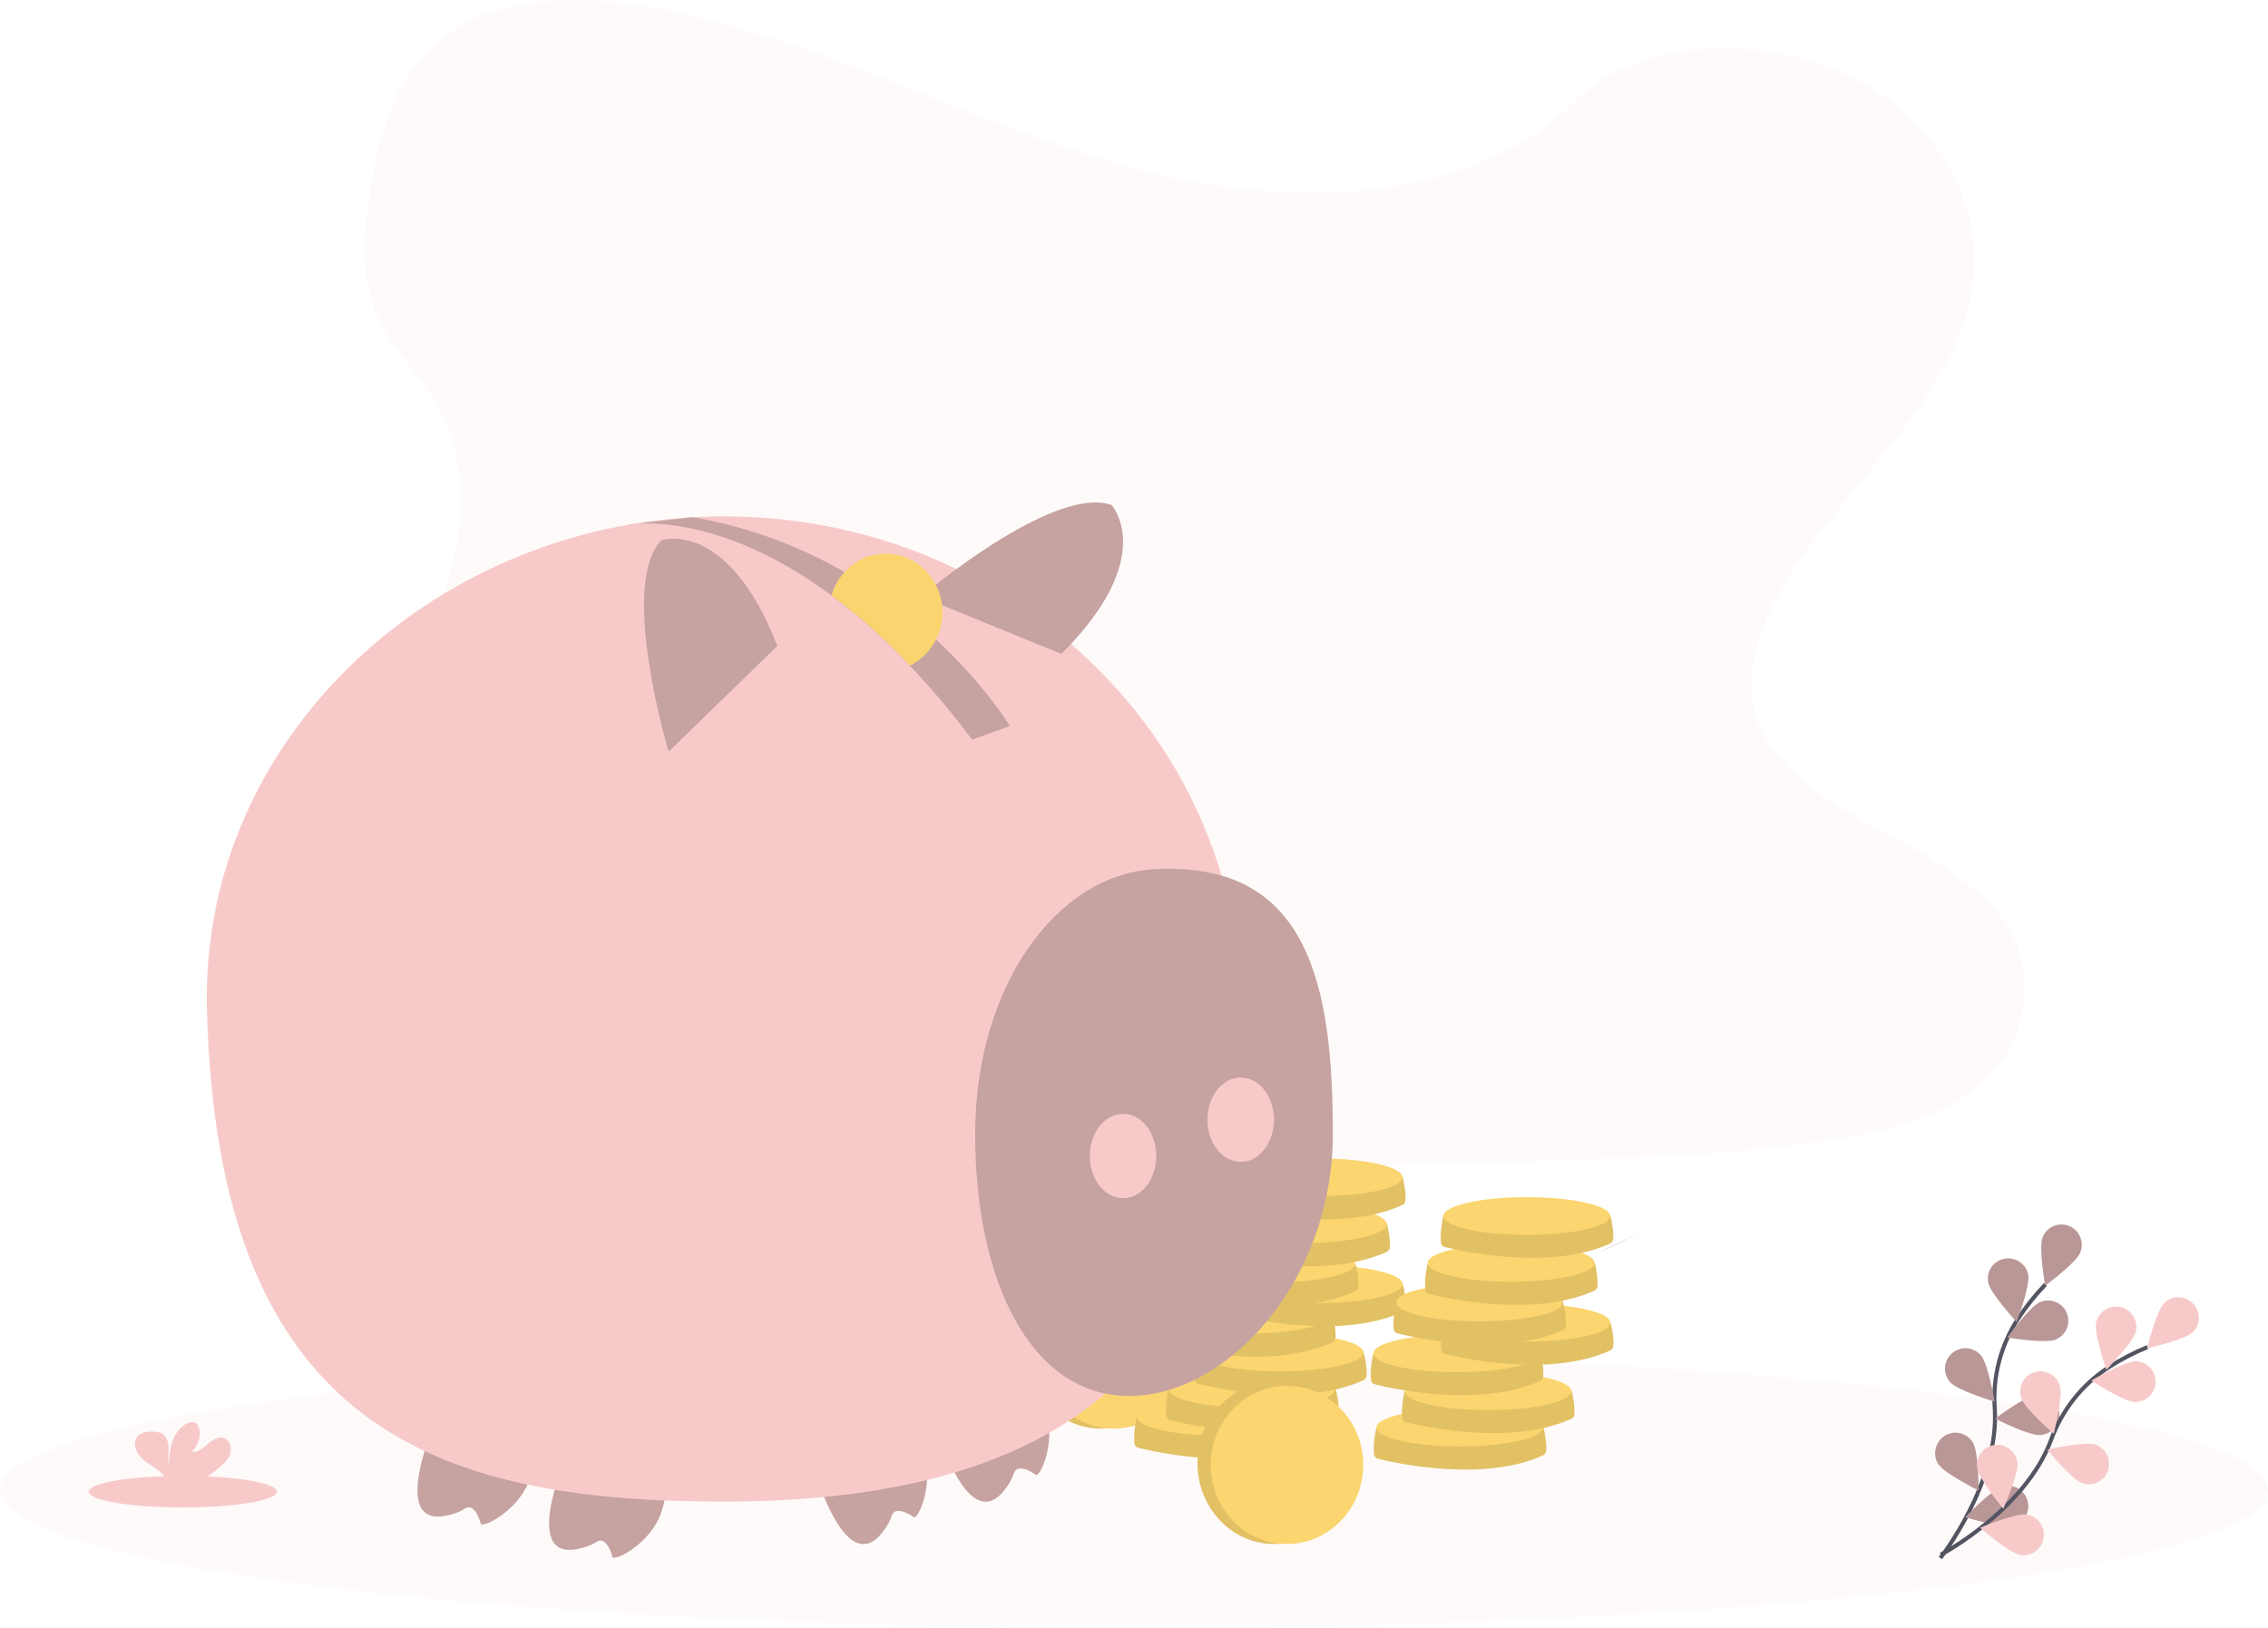 <?xml version="1.0" encoding="utf-8"?>
<!-- Generator: Adobe Illustrator 21.0.0, SVG Export Plug-In . SVG Version: 6.00 Build 0)  -->
<svg version="1.1" id="a329d3bf-4b11-4261-9182-40685c3b1c8f"
	 xmlns="http://www.w3.org/2000/svg" xmlns:xlink="http://www.w3.org/1999/xlink" x="0px" y="0px" viewBox="0 0 1118 802.8"
	 style="enable-background:new 0 0 1118 802.8;" xml:space="preserve">
<style type="text/css">
	.st0{opacity:0.1;fill:#F7CAC9;enable-background:new    ;}
	.st1{fill:none;stroke:#535461;stroke-width:2;stroke-miterlimit:10;}
	.st2{fill:#F7CAC9;}
	.st3{opacity:0.25;enable-background:new    ;}
	.st4{fill:#FBD56F;}
	.st5{opacity:0.1;enable-background:new    ;}
	.st6{opacity:0.2;enable-background:new    ;}
	.st7{fill:#FAD46F;}
</style>
<title>Savings</title>
<ellipse class="st0" cx="559" cy="734.9" rx="559" ry="67.9"/>
<g>
	<path class="st1" d="M956.5,768.2c0,0,29.2-37.1,26.8-73.9c-1.1-15.4,2.9-30.8,11.3-43.8c4-6.1,8.6-11.9,13.7-17.2"/>
	<path class="st2" d="M1006.9,610.1c-2.1,5.2,1.3,23.8,1.3,23.8s15.3-11.2,17.3-16.4c2-5.2-0.5-11-5.6-13
		C1014.8,602.4,1008.9,604.9,1006.9,610.1L1006.9,610.1z"/>
	<path class="st2" d="M980.1,632.5c1.1,5.4,14,19.3,14,19.3s6.7-17.7,5.7-23.2s-6.4-9-11.8-7.9C982.5,621.7,979,627,980.1,632.5
		L980.1,632.5z"/>
	<path class="st2" d="M961.3,681.5c3.7,4.2,21.9,9.6,21.9,9.6s-3.1-18.7-6.8-22.9c-3.7-4.2-10-4.6-14.2-0.9
		C958,671,957.6,677.3,961.3,681.5C961.3,681.5,961.3,681.5,961.3,681.5L961.3,681.5z"/>
	<path class="st2" d="M955.4,721.8c2.9,4.7,19.9,13.1,19.9,13.1s0.1-19-2.8-23.7s-9.1-6.2-13.8-3.3
		C954,710.9,952.5,717.1,955.4,721.8L955.4,721.8z"/>
	<path class="st2" d="M1013.3,660.5c-5.1,2.1-23.8-1-23.8-1s11-15.4,16.2-17.5c5.1-2.1,11,0.3,13.1,5.4
		C1020.9,652.5,1018.5,658.4,1013.3,660.5C1013.3,660.5,1013.3,660.5,1013.3,660.5z"/>
	<path class="st2" d="M1005.9,707.6c-5.5,0.5-22.4-8.1-22.4-8.1s15.1-11.4,20.7-11.9c5.5-0.5,10.4,3.6,10.9,9.1
		S1011.4,707.1,1005.9,707.6C1005.9,707.6,1005.9,707.6,1005.9,707.6z"/>
	<path class="st2" d="M992.3,752.3c-5.4,1.4-23.5-4.2-23.5-4.2s13-13.8,18.4-15.2c5.4-1.4,10.9,1.8,12.3,7.2
		C1000.9,745.4,997.7,750.9,992.3,752.3L992.3,752.3z"/>
	<path class="st3" d="M1006.9,610.1c-2.1,5.2,1.3,23.8,1.3,23.8s15.3-11.2,17.3-16.4c2-5.2-0.5-11-5.6-13
		C1014.8,602.4,1008.9,604.9,1006.9,610.1L1006.9,610.1z"/>
	<path class="st3" d="M980.1,632.5c1.1,5.4,14,19.3,14,19.3s6.7-17.7,5.7-23.2s-6.4-9-11.8-7.9C982.5,621.7,979,627,980.1,632.5
		L980.1,632.5z"/>
	<path class="st3" d="M961.3,681.5c3.7,4.2,21.9,9.6,21.9,9.6s-3.1-18.7-6.8-22.9c-3.7-4.2-10-4.6-14.2-0.9
		C958,671,957.6,677.3,961.3,681.5C961.3,681.5,961.3,681.5,961.3,681.5L961.3,681.5z"/>
	<path class="st3" d="M955.4,721.8c2.9,4.7,19.9,13.1,19.9,13.1s0.1-19-2.8-23.7s-9.1-6.2-13.8-3.3
		C954,710.9,952.5,717.1,955.4,721.8L955.4,721.8z"/>
	<path class="st3" d="M1013.3,660.5c-5.1,2.1-23.8-1-23.8-1s11-15.4,16.2-17.5c5.1-2.1,11,0.3,13.1,5.4
		C1020.9,652.5,1018.5,658.4,1013.3,660.5C1013.3,660.5,1013.3,660.5,1013.3,660.5z"/>
	<path class="st3" d="M1005.9,707.6c-5.5,0.5-22.4-8.1-22.4-8.1s15.1-11.4,20.7-11.9c5.5-0.5,10.4,3.6,10.9,9.1
		S1011.4,707.1,1005.9,707.6C1005.9,707.6,1005.9,707.6,1005.9,707.6z"/>
	<path class="st3" d="M992.3,752.3c-5.4,1.4-23.5-4.2-23.5-4.2s13-13.8,18.4-15.2c5.4-1.4,10.9,1.8,12.3,7.2
		C1000.9,745.4,997.7,750.9,992.3,752.3L992.3,752.3z"/>
	<path class="st1" d="M956.7,766.6c0,0,41.7-22.1,54.4-56.7c5.3-14.5,15.1-27,28-35.5c6.2-4,12.7-7.4,19.5-10.2"/>
	<path class="st2" d="M1066.9,642.5c-4,3.9-8.5,22.3-8.5,22.3s18.5-4.1,22.5-7.9c4-3.9,4-10.2,0.1-14.2
		C1077.2,638.7,1070.8,638.6,1066.9,642.5z"/>
	<path class="st2" d="M1033.3,652.1c-1.2,5.4,5,23.3,5,23.3s13.3-13.5,14.6-18.9c1.2-5.4-2.2-10.8-7.6-12
		C1039.9,643.3,1034.5,646.7,1033.3,652.1z"/>
	<path class="st2" d="M996.3,689.3c1.7,5.3,16.1,17.6,16.1,17.6s4.7-18.4,3-23.7c-1.7-5.3-7.3-8.2-12.6-6.6S994.6,684,996.3,689.3
		C996.2,689.3,996.3,689.3,996.3,689.3z"/>
	<path class="st2" d="M974.6,723.8c0.8,5.5,12.9,20.1,12.9,20.1s7.8-17.3,7-22.8c-0.8-5.5-5.8-9.3-11.3-8.6
		C977.7,713.2,973.8,718.3,974.6,723.8L974.6,723.8L974.6,723.8z"/>
	<path class="st2" d="M1052.3,691.3c-5.5-0.1-21.4-10.6-21.4-10.6s16.3-9.6,21.9-9.5s9.9,4.8,9.8,10.3S1057.8,691.4,1052.3,691.3
		L1052.3,691.3z"/>
	<path class="st2" d="M1026.4,731.3c-5.2-1.8-17.2-16.5-17.2-16.5s18.5-4.3,23.7-2.5c5.2,1.8,8,7.5,6.2,12.8
		C1037.4,730.3,1031.7,733.1,1026.4,731.3L1026.4,731.3z"/>
	<path class="st2" d="M995.9,766.7c-5.5-0.9-19.8-13.4-19.8-13.4s17.5-7.4,23-6.5c5.5,0.9,9.2,6,8.3,11.5
		C1006.6,763.8,1001.4,767.6,995.9,766.7L995.9,766.7z"/>
</g>
<path class="st0" d="M637.1,95.1c-55.2-1.9-107.8-19.8-158.1-39.3s-100-41.1-153.9-51.5c-34.7-6.6-74.3-7.6-102.3,11
	c-26.9,17.9-35.6,48.8-40.2,77.4c-3.5,21.6-5.6,44.3,4,64.4c6.7,14,18.6,25.8,26.8,39.2c28.6,46.7,8.4,104.3-22.6,149.9
	c-14.5,21.4-31.4,41.8-42.6,64.6s-16.4,48.9-6.6,72.1c9.7,23,32.9,40.3,58,52.5c50.9,24.7,111,31.8,169.5,35.8
	c129.6,8.9,259.9,5,389.8,1.2c48.1-1.4,96.4-2.9,143.7-10.3c26.3-4.1,53.4-10.7,72.5-26.5c24.2-20.1,30.2-54.1,14-79.3
	c-27.2-42.2-102.4-52.7-121.5-98.1c-10.5-25,0.3-52.7,15.5-75.9c32.6-49.6,87.3-93.2,90.2-149.9c2-39-24.3-78-65-96.4
	c-42.6-19.3-101.7-16.9-133.2,15.1C742.8,84.1,685.9,96.8,637.1,95.1z"/>
<ellipse class="st4" cx="542.6" cy="664.5" rx="37.6" ry="39.9"/>
<ellipse class="st5" cx="542.6" cy="664.5" rx="37.6" ry="39.9"/>
<ellipse class="st4" cx="549" cy="665.4" rx="37.6" ry="39"/>
<path class="st4" d="M564.3,700.7l-3.9-2.2c0,0-1.8,7.6-1.2,13.1c0.1,1.1,0.9,2.1,2,2.3c9,2.2,51.8,11.7,81.3-1.7
	c0.9-0.4,1.5-1.2,1.6-2.2c0.4-3.3-0.9-10.2-1.4-11.6C641.5,695.7,564.3,700.7,564.3,700.7z"/>
<path class="st5" d="M564.3,700.7l-3.9-2.2c0,0-1.8,7.6-1.2,13.1c0.1,1.1,0.9,2.1,2,2.3c9,2.2,51.8,11.7,81.3-1.7
	c0.9-0.4,1.5-1.2,1.6-2.2c0.4-3.3-0.9-10.2-1.4-11.6C641.5,695.7,564.3,700.7,564.3,700.7z"/>
<ellipse class="st4" cx="601.5" cy="698.6" rx="41.1" ry="9.3"/>
<path class="st4" d="M580,687.1l-3.9-2.2c0,0-1.8,7.6-1.2,13.1c0.1,1.1,0.9,2.1,2,2.3c9,2.2,51.8,11.7,81.3-1.7
	c0.9-0.4,1.5-1.2,1.6-2.2c0.4-3.3-0.9-10.2-1.4-11.6C657.2,682,580,687.1,580,687.1z"/>
<path class="st5" d="M580,687.1l-3.9-2.2c0,0-1.8,7.6-1.2,13.1c0.1,1.1,0.9,2.1,2,2.3c9,2.2,51.8,11.7,81.3-1.7
	c0.9-0.4,1.5-1.2,1.6-2.2c0.4-3.3-0.9-10.2-1.4-11.6C657.2,682,580,687.1,580,687.1z"/>
<ellipse class="st4" cx="617.2" cy="684.9" rx="41.1" ry="9.3"/>
<path class="st4" d="M593.8,669.1l-3.9-2.2c0,0-1.8,7.6-1.2,13.1c0.1,1.1,0.9,2.1,2,2.3c9,2.2,51.8,11.7,81.3-1.7
	c0.9-0.4,1.5-1.2,1.6-2.2c0.4-3.3-0.9-10.2-1.4-11.6C671.1,664,593.8,669.1,593.8,669.1z"/>
<path class="st5" d="M593.8,669.1l-3.9-2.2c0,0-1.8,7.6-1.2,13.1c0.1,1.1,0.9,2.1,2,2.3c9,2.2,51.8,11.7,81.3-1.7
	c0.9-0.4,1.5-1.2,1.6-2.2c0.4-3.3-0.9-10.2-1.4-11.6C671.1,664,593.8,669.1,593.8,669.1z"/>
<ellipse class="st4" cx="631" cy="666.9" rx="41.1" ry="9.3"/>
<path class="st4" d="M578.5,650.4l-3.9-2.2c0,0-1.8,7.6-1.2,13.1c0.1,1.1,0.9,2.1,2,2.3c9,2.2,51.8,11.7,81.3-1.7
	c0.9-0.4,1.5-1.2,1.6-2.2c0.4-3.3-0.9-10.2-1.4-11.6C655.7,645.3,578.5,650.4,578.5,650.4z"/>
<path class="st5" d="M578.5,650.4l-3.9-2.2c0,0-1.8,7.6-1.2,13.1c0.1,1.1,0.9,2.1,2,2.3c9,2.2,51.8,11.7,81.3-1.7
	c0.9-0.4,1.5-1.2,1.6-2.2c0.4-3.3-0.9-10.2-1.4-11.6C655.7,645.3,578.5,650.4,578.5,650.4z"/>
<ellipse class="st4" cx="615.7" cy="648.2" rx="41.1" ry="9.3"/>
<path class="st4" d="M613.1,635.4l-3.9-2.2c0,0-1.8,7.6-1.2,13.1c0.1,1.1,0.9,2.1,2,2.3c9,2.2,51.8,11.7,81.3-1.7
	c0.9-0.4,1.5-1.2,1.6-2.2c0.4-3.3-0.9-10.2-1.4-11.6C690.3,630.3,613.1,635.4,613.1,635.4z"/>
<path class="st5" d="M613.1,635.4l-3.9-2.2c0,0-1.8,7.6-1.2,13.1c0.1,1.1,0.9,2.1,2,2.3c9,2.2,51.8,11.7,81.3-1.7
	c0.9-0.4,1.5-1.2,1.6-2.2c0.4-3.3-0.9-10.2-1.4-11.6C690.3,630.3,613.1,635.4,613.1,635.4z"/>
<ellipse class="st4" cx="650.3" cy="633.2" rx="41.1" ry="9.3"/>
<path class="st4" d="M589.7,625.3l-3.9-2.2c0,0-1.8,7.6-1.2,13.1c0.1,1.1,0.9,2.1,2,2.3c9,2.2,51.8,11.7,81.3-1.7
	c0.9-0.4,1.5-1.2,1.6-2.2c0.4-3.3-0.9-10.2-1.4-11.6C666.9,620.2,589.7,625.3,589.7,625.3z"/>
<path class="st5" d="M589.7,625.3l-3.9-2.2c0,0-1.8,7.6-1.2,13.1c0.1,1.1,0.9,2.1,2,2.3c9,2.2,51.8,11.7,81.3-1.7
	c0.9-0.4,1.5-1.2,1.6-2.2c0.4-3.3-0.9-10.2-1.4-11.6C666.9,620.2,589.7,625.3,589.7,625.3z"/>
<ellipse class="st4" cx="626.9" cy="623.1" rx="41.1" ry="9.3"/>
<path class="st4" d="M605.3,605.8l-3.9-2.2c0,0-1.8,7.6-1.2,13.1c0.1,1.1,0.9,2.1,2,2.3c9,2.2,51.8,11.7,81.3-1.7
	c0.9-0.4,1.5-1.2,1.6-2.2c0.4-3.3-0.9-10.2-1.4-11.6C682.5,600.8,605.3,605.8,605.3,605.8z"/>
<path class="st5" d="M605.3,605.8l-3.9-2.2c0,0-1.8,7.6-1.2,13.1c0.1,1.1,0.9,2.1,2,2.3c9,2.2,51.8,11.7,81.3-1.7
	c0.9-0.4,1.5-1.2,1.6-2.2c0.4-3.3-0.9-10.2-1.4-11.6C682.5,600.8,605.3,605.8,605.3,605.8z"/>
<ellipse class="st4" cx="642.5" cy="603.6" rx="41.1" ry="9.3"/>
<path class="st4" d="M613,582.7l-3.9-2.2c0,0-1.8,7.6-1.2,13.1c0.1,1.1,0.9,2.1,2,2.3c9,2.2,51.8,11.7,81.3-1.7
	c0.9-0.4,1.5-1.2,1.6-2.2c0.4-3.3-0.9-10.2-1.4-11.6C690.2,577.6,613,582.7,613,582.7z"/>
<path class="st5" d="M613,582.7l-3.9-2.2c0,0-1.8,7.6-1.2,13.1c0.1,1.1,0.9,2.1,2,2.3c9,2.2,51.8,11.7,81.3-1.7
	c0.9-0.4,1.5-1.2,1.6-2.2c0.4-3.3-0.9-10.2-1.4-11.6C690.2,577.6,613,582.7,613,582.7z"/>
<ellipse class="st4" cx="650.2" cy="580.5" rx="41.1" ry="9.3"/>
<path class="st4" d="M682.4,706.1l-3.9-2.2c0,0-1.8,7.6-1.2,13.1c0.1,1.1,0.9,2.1,2,2.3c9,2.2,51.8,11.7,81.3-1.7
	c0.9-0.4,1.5-1.2,1.6-2.2c0.4-3.3-0.9-10.2-1.4-11.6C759.6,701,682.4,706.1,682.4,706.1z"/>
<path class="st5" d="M682.4,706.1l-3.9-2.2c0,0-1.8,7.6-1.2,13.1c0.1,1.1,0.9,2.1,2,2.3c9,2.2,51.8,11.7,81.3-1.7
	c0.9-0.4,1.5-1.2,1.6-2.2c0.4-3.3-0.9-10.2-1.4-11.6C759.6,701,682.4,706.1,682.4,706.1z"/>
<ellipse class="st4" cx="719.6" cy="703.9" rx="41.1" ry="9.3"/>
<path class="st4" d="M696.3,688.1l-3.9-2.2c0,0-1.8,7.6-1.2,13.1c0.1,1.1,0.9,2.1,2,2.3c9,2.2,51.8,11.7,81.3-1.7
	c0.9-0.4,1.5-1.2,1.6-2.2c0.4-3.3-0.9-10.2-1.4-11.6C773.5,683.1,696.3,688.1,696.3,688.1z"/>
<path class="st5" d="M696.3,688.1l-3.9-2.2c0,0-1.8,7.6-1.2,13.1c0.1,1.1,0.9,2.1,2,2.3c9,2.2,51.8,11.7,81.3-1.7
	c0.9-0.4,1.5-1.2,1.6-2.2c0.4-3.3-0.9-10.2-1.4-11.6C773.5,683.1,696.3,688.1,696.3,688.1z"/>
<ellipse class="st4" cx="733.5" cy="686" rx="41.1" ry="9.3"/>
<path class="st4" d="M680.9,669.4l-3.9-2.2c0,0-1.8,7.6-1.2,13.1c0.1,1.1,0.9,2.1,2,2.3c9,2.2,51.8,11.7,81.3-1.7
	c0.9-0.4,1.5-1.2,1.6-2.2c0.4-3.3-0.9-10.2-1.4-11.6C758.1,664.4,680.9,669.4,680.9,669.4z"/>
<path class="st5" d="M680.9,669.4l-3.9-2.2c0,0-1.8,7.6-1.2,13.1c0.1,1.1,0.9,2.1,2,2.3c9,2.2,51.8,11.7,81.3-1.7
	c0.9-0.4,1.5-1.2,1.6-2.2c0.4-3.3-0.9-10.2-1.4-11.6C758.1,664.4,680.9,669.4,680.9,669.4z"/>
<ellipse class="st4" cx="718.1" cy="667.3" rx="41.1" ry="9.3"/>
<path class="st4" d="M715.5,654.4l-3.9-2.2c0,0-1.8,7.6-1.2,13.1c0.1,1.1,0.9,2.1,2,2.3c9,2.2,51.8,11.7,81.3-1.7
	c0.9-0.4,1.5-1.2,1.6-2.2c0.4-3.3-0.9-10.2-1.4-11.6C792.7,649.4,715.5,654.4,715.5,654.4z"/>
<path class="st5" d="M715.5,654.4l-3.9-2.2c0,0-1.8,7.6-1.2,13.1c0.1,1.1,0.9,2.1,2,2.3c9,2.2,51.8,11.7,81.3-1.7
	c0.9-0.4,1.5-1.2,1.6-2.2c0.4-3.3-0.9-10.2-1.4-11.6C792.7,649.4,715.5,654.4,715.5,654.4z"/>
<ellipse class="st4" cx="752.7" cy="652.2" rx="41.1" ry="9.3"/>
<path class="st4" d="M692.1,644.3l-3.9-2.2c0,0-1.8,7.6-1.2,13.1c0.1,1.1,0.9,2.1,2,2.3c9,2.2,51.8,11.7,81.3-1.7
	c0.9-0.4,1.5-1.2,1.6-2.2c0.4-3.3-0.9-10.2-1.4-11.6C769.3,639.3,692.1,644.3,692.1,644.3z"/>
<path class="st5" d="M692.1,644.3l-3.9-2.2c0,0-1.8,7.6-1.2,13.1c0.1,1.1,0.9,2.1,2,2.3c9,2.2,51.8,11.7,81.3-1.7
	c0.9-0.4,1.5-1.2,1.6-2.2c0.4-3.3-0.9-10.2-1.4-11.6C769.3,639.3,692.1,644.3,692.1,644.3z"/>
<ellipse class="st4" cx="729.3" cy="642.2" rx="41.1" ry="9.3"/>
<path class="st4" d="M707.7,624.9l-3.9-2.2c0,0-1.8,7.6-1.2,13.1c0.1,1.1,0.9,2.1,2,2.3c9,2.2,51.8,11.7,81.3-1.7
	c0.9-0.4,1.5-1.2,1.6-2.2c0.4-3.3-0.9-10.2-1.4-11.6C784.9,619.8,707.7,624.9,707.7,624.9z"/>
<path class="st5" d="M707.7,624.9l-3.9-2.2c0,0-1.8,7.6-1.2,13.1c0.1,1.1,0.9,2.1,2,2.3c9,2.2,51.8,11.7,81.3-1.7
	c0.9-0.4,1.5-1.2,1.6-2.2c0.4-3.3-0.9-10.2-1.4-11.6C784.9,619.8,707.7,624.9,707.7,624.9z"/>
<ellipse class="st4" cx="744.9" cy="622.7" rx="41.1" ry="9.3"/>
<path class="st4" d="M715.4,601.7l-3.9-2.2c0,0-1.8,7.6-1.2,13.1c0.1,1.1,0.9,2.1,2,2.3c9,2.2,51.8,11.7,81.3-1.7
	c0.9-0.4,1.5-1.2,1.6-2.2c0.4-3.3-0.9-10.2-1.4-11.6C792.6,596.7,715.4,601.7,715.4,601.7z"/>
<path class="st5" d="M715.4,601.7l-3.9-2.2c0,0-1.8,7.6-1.2,13.1c0.1,1.1,0.9,2.1,2,2.3c9,2.2,51.8,11.7,81.3-1.7
	c0.9-0.4,1.5-1.2,1.6-2.2c0.4-3.3-0.9-10.2-1.4-11.6C792.6,596.7,715.4,601.7,715.4,601.7z"/>
<ellipse class="st4" cx="752.6" cy="599.6" rx="41.1" ry="9.3"/>
<path class="st5" d="M808.6,608c0,0-17,7.2-19.3,9S808.6,608,808.6,608z"/>
<ellipse class="st4" cx="627.9" cy="721.4" rx="37.6" ry="39.9"/>
<ellipse class="st5" cx="627.9" cy="721.4" rx="37.6" ry="39.9"/>
<ellipse class="st4" cx="634.4" cy="722.3" rx="37.6" ry="39"/>
<ellipse class="st2" cx="90.1" cy="735.5" rx="46.4" ry="7.8"/>
<path class="st2" d="M109.3,722.6c2-1.8,3.9-4,4.4-6.7s-0.6-5.8-3.1-6.8c-2.8-1.1-5.9,0.9-8.2,2.9s-4.9,4.3-7.9,3.8
	c3.1-2.9,4.6-7.2,3.7-11.3c-0.1-0.8-0.5-1.6-1-2.3c-1.6-1.7-4.4-1-6.3,0.4c-6,4.2-7.7,12.4-7.7,19.7c-0.6-2.6-0.1-5.4-0.1-8.1
	s-0.8-5.7-3-7.2c-1.4-0.8-3-1.1-4.6-1.1c-2.7-0.1-5.7,0.2-7.5,2.1c-2.3,2.5-1.7,6.6,0.3,9.3s5,4.4,7.8,6.3c2.2,1.3,4.1,3.2,5.6,5.3
	c0.2,0.3,0.3,0.6,0.4,1h16.9C102.7,727.9,106.2,725.5,109.3,722.6z"/>
<path class="st2" d="M509.6,684.3c2.1,2.8,3.8,5.9,5,9.2c0.3,0.8,0.7,1.7,1,2.7c5,14.9-2.9,32.8-5.2,30.9s-9.3-5.5-10.7-0.5
	s-6.4,10.2-6.4,10.2c-9.2,9.2-17.5-0.7-22.9-11.1c-1.8-3.4-3.4-6.9-4.7-10.5c-1.2-3.2-1.9-5.4-1.9-5.4l38.2-32.6
	C502,677.3,505.7,679,509.6,684.3z"/>
<path class="st2" d="M449.4,705.2c2.1,2.8,3.8,5.9,5,9.2c0.3,0.8,0.7,1.7,1,2.7c5,14.9-2.9,32.8-5.2,30.9s-9.3-5.5-10.7-0.5
	s-6.4,10.2-6.4,10.2c-9.2,9.2-17.5-0.7-22.9-11.1c-1.8-3.4-3.4-6.9-4.7-10.5c-1.2-3.2-1.9-5.4-1.9-5.4l38.2-32.6
	C441.7,698.2,445.4,699.9,449.4,705.2z"/>
<path class="st2" d="M328.4,734c-0.2,3.5-0.9,7-2,10.3c-0.3,0.9-0.6,1.8-0.9,2.7c-5.7,14.7-23.2,23.4-23.7,20.5s-3.7-10.2-7.9-7.2
	s-11.4,3.8-11.4,3.8c-13,1.3-13-11.7-10.6-23.2c0.8-3.8,1.8-7.5,3-11.1c1.1-3.2,1.9-5.3,1.9-5.3l50.2-0.7
	C327,723.7,328.7,727.4,328.4,734z"/>
<path class="st2" d="M263.5,717.6c-0.2,3.5-0.9,7-2,10.3c-0.3,0.9-0.6,1.8-0.9,2.7c-5.7,14.7-23.2,23.4-23.7,20.5s-3.7-10.2-7.9-7.2
	s-11.4,3.8-11.4,3.8c-13,1.3-13-11.7-10.6-23.2c0.8-3.8,1.8-7.5,3-11.1c1.1-3.2,1.9-5.3,1.9-5.3l50.2-0.7
	C262.1,707.3,263.8,711,263.5,717.6z"/>
<path class="st6" d="M509.6,684.3c2.1,2.8,3.8,5.9,5,9.2c0.3,0.8,0.7,1.7,1,2.7c5,14.9-2.9,32.8-5.2,30.9s-9.3-5.5-10.7-0.5
	s-6.4,10.2-6.4,10.2c-9.2,9.2-17.5-0.7-22.9-11.1c-1.8-3.4-3.4-6.9-4.7-10.5c-1.2-3.2-1.9-5.4-1.9-5.4l38.2-32.6
	C502,677.3,505.7,679,509.6,684.3z"/>
<path class="st6" d="M449.4,705.2c2.1,2.8,3.8,5.9,5,9.2c0.3,0.8,0.7,1.7,1,2.7c5,14.9-2.9,32.8-5.2,30.9s-9.3-5.5-10.7-0.5
	s-6.4,10.2-6.4,10.2c-9.2,9.2-17.5-0.7-22.9-11.1c-1.8-3.4-3.4-6.9-4.7-10.5c-1.2-3.2-1.9-5.4-1.9-5.4l38.2-32.6
	C441.7,698.2,445.4,699.9,449.4,705.2z"/>
<path class="st6" d="M328.4,734c-0.2,3.5-0.9,7-2,10.3c-0.3,0.9-0.6,1.8-0.9,2.7c-5.7,14.7-23.2,23.4-23.7,20.5s-3.7-10.2-7.9-7.2
	s-11.4,3.8-11.4,3.8c-13,1.3-13-11.7-10.6-23.2c0.8-3.8,1.8-7.5,3-11.1c1.1-3.2,1.9-5.3,1.9-5.3l50.2-0.7
	C327,723.7,328.7,727.4,328.4,734z"/>
<path class="st6" d="M263.5,717.6c-0.2,3.5-0.9,7-2,10.3c-0.3,0.9-0.6,1.8-0.9,2.7c-5.7,14.7-23.2,23.4-23.7,20.5s-3.7-10.2-7.9-7.2
	s-11.4,3.8-11.4,3.8c-13,1.3-13-11.7-10.6-23.2c0.8-3.8,1.8-7.5,3-11.1c1.1-3.2,1.9-5.3,1.9-5.3l50.2-0.7
	C262.1,707.3,263.8,711,263.5,717.6z"/>
<path class="st2" d="M611.6,497.5c0,134.2-45.4,242.9-254.8,242.9c-140.7,0-249.6-35-254.8-242.9
	c-3.4-134.1,114.1-242.9,254.8-242.9S611.6,363.3,611.6,497.5z"/>
<path class="st6" d="M309,258.8L309,258.8C309,258.8,309,258.8,309,258.8L309,258.8z"/>
<path class="st6" d="M309.5,258.7c0.6-0.1,1.9-0.3,3.8-0.4l-4.1,0.5c0.1,0,0.1,0,0.2,0C309.4,258.7,309.4,258.7,309.5,258.7z"/>
<path class="st6" d="M497.8,358l-18.6,6.7c-9.5-12.7-19.7-24.9-30.6-36.4c-11.9-12.7-24.8-24.3-38.7-34.7
	c-47.6-35.3-84.5-36.2-96.6-35.3l28-3.3c26.4,4.5,51.8,13.7,75.1,27.1c16.2,9.4,31.4,20.5,45.1,33.3C485.8,338,497.8,358,497.8,358z
	"/>
<path class="st6" d="M329.6,370.6c0,0-24.6-81.8-3.7-104.2c0,0,32.7-11.2,57.3,52.1L329.6,370.6z"/>
<path class="st2" d="M454,294.2c0,0,65.1-55.3,93.9-45.2c0,0,23.4,25.5-24.7,73.4L454,294.2z"/>
<path class="st6" d="M454,294.2c0,0,65.1-55.3,93.9-45.2c0,0,23.4,25.5-24.7,73.4L454,294.2z"/>
<path class="st2" d="M657,559.2c0,72.1-51.7,129.1-100.4,129.1s-75.9-57-75.9-129.1s39.6-127.8,88.2-130.6
	C645.8,424.2,657,487.1,657,559.2z"/>
<path class="st6" d="M657,559.2c0,72.1-51.7,129.1-100.4,129.1s-75.9-57-75.9-129.1s39.6-127.8,88.2-130.6
	C645.8,424.2,657,487.1,657,559.2z"/>
<ellipse class="st2" cx="553.6" cy="570" rx="16.4" ry="20.8"/>
<ellipse class="st2" cx="611.6" cy="552.1" rx="16.4" ry="20.8"/>
<path class="st7" d="M464.6,302c0,4.7-1.1,9.3-3.2,13.4c-2.8,5.5-7.3,10-12.8,12.8c-11.9-12.7-24.8-24.3-38.7-34.7
	c1.2-4.3,3.4-8.2,6.4-11.4c5.2-5.8,12.6-9.1,20.3-9.1C452.1,273,464.6,286,464.6,302z"/>
</svg>
